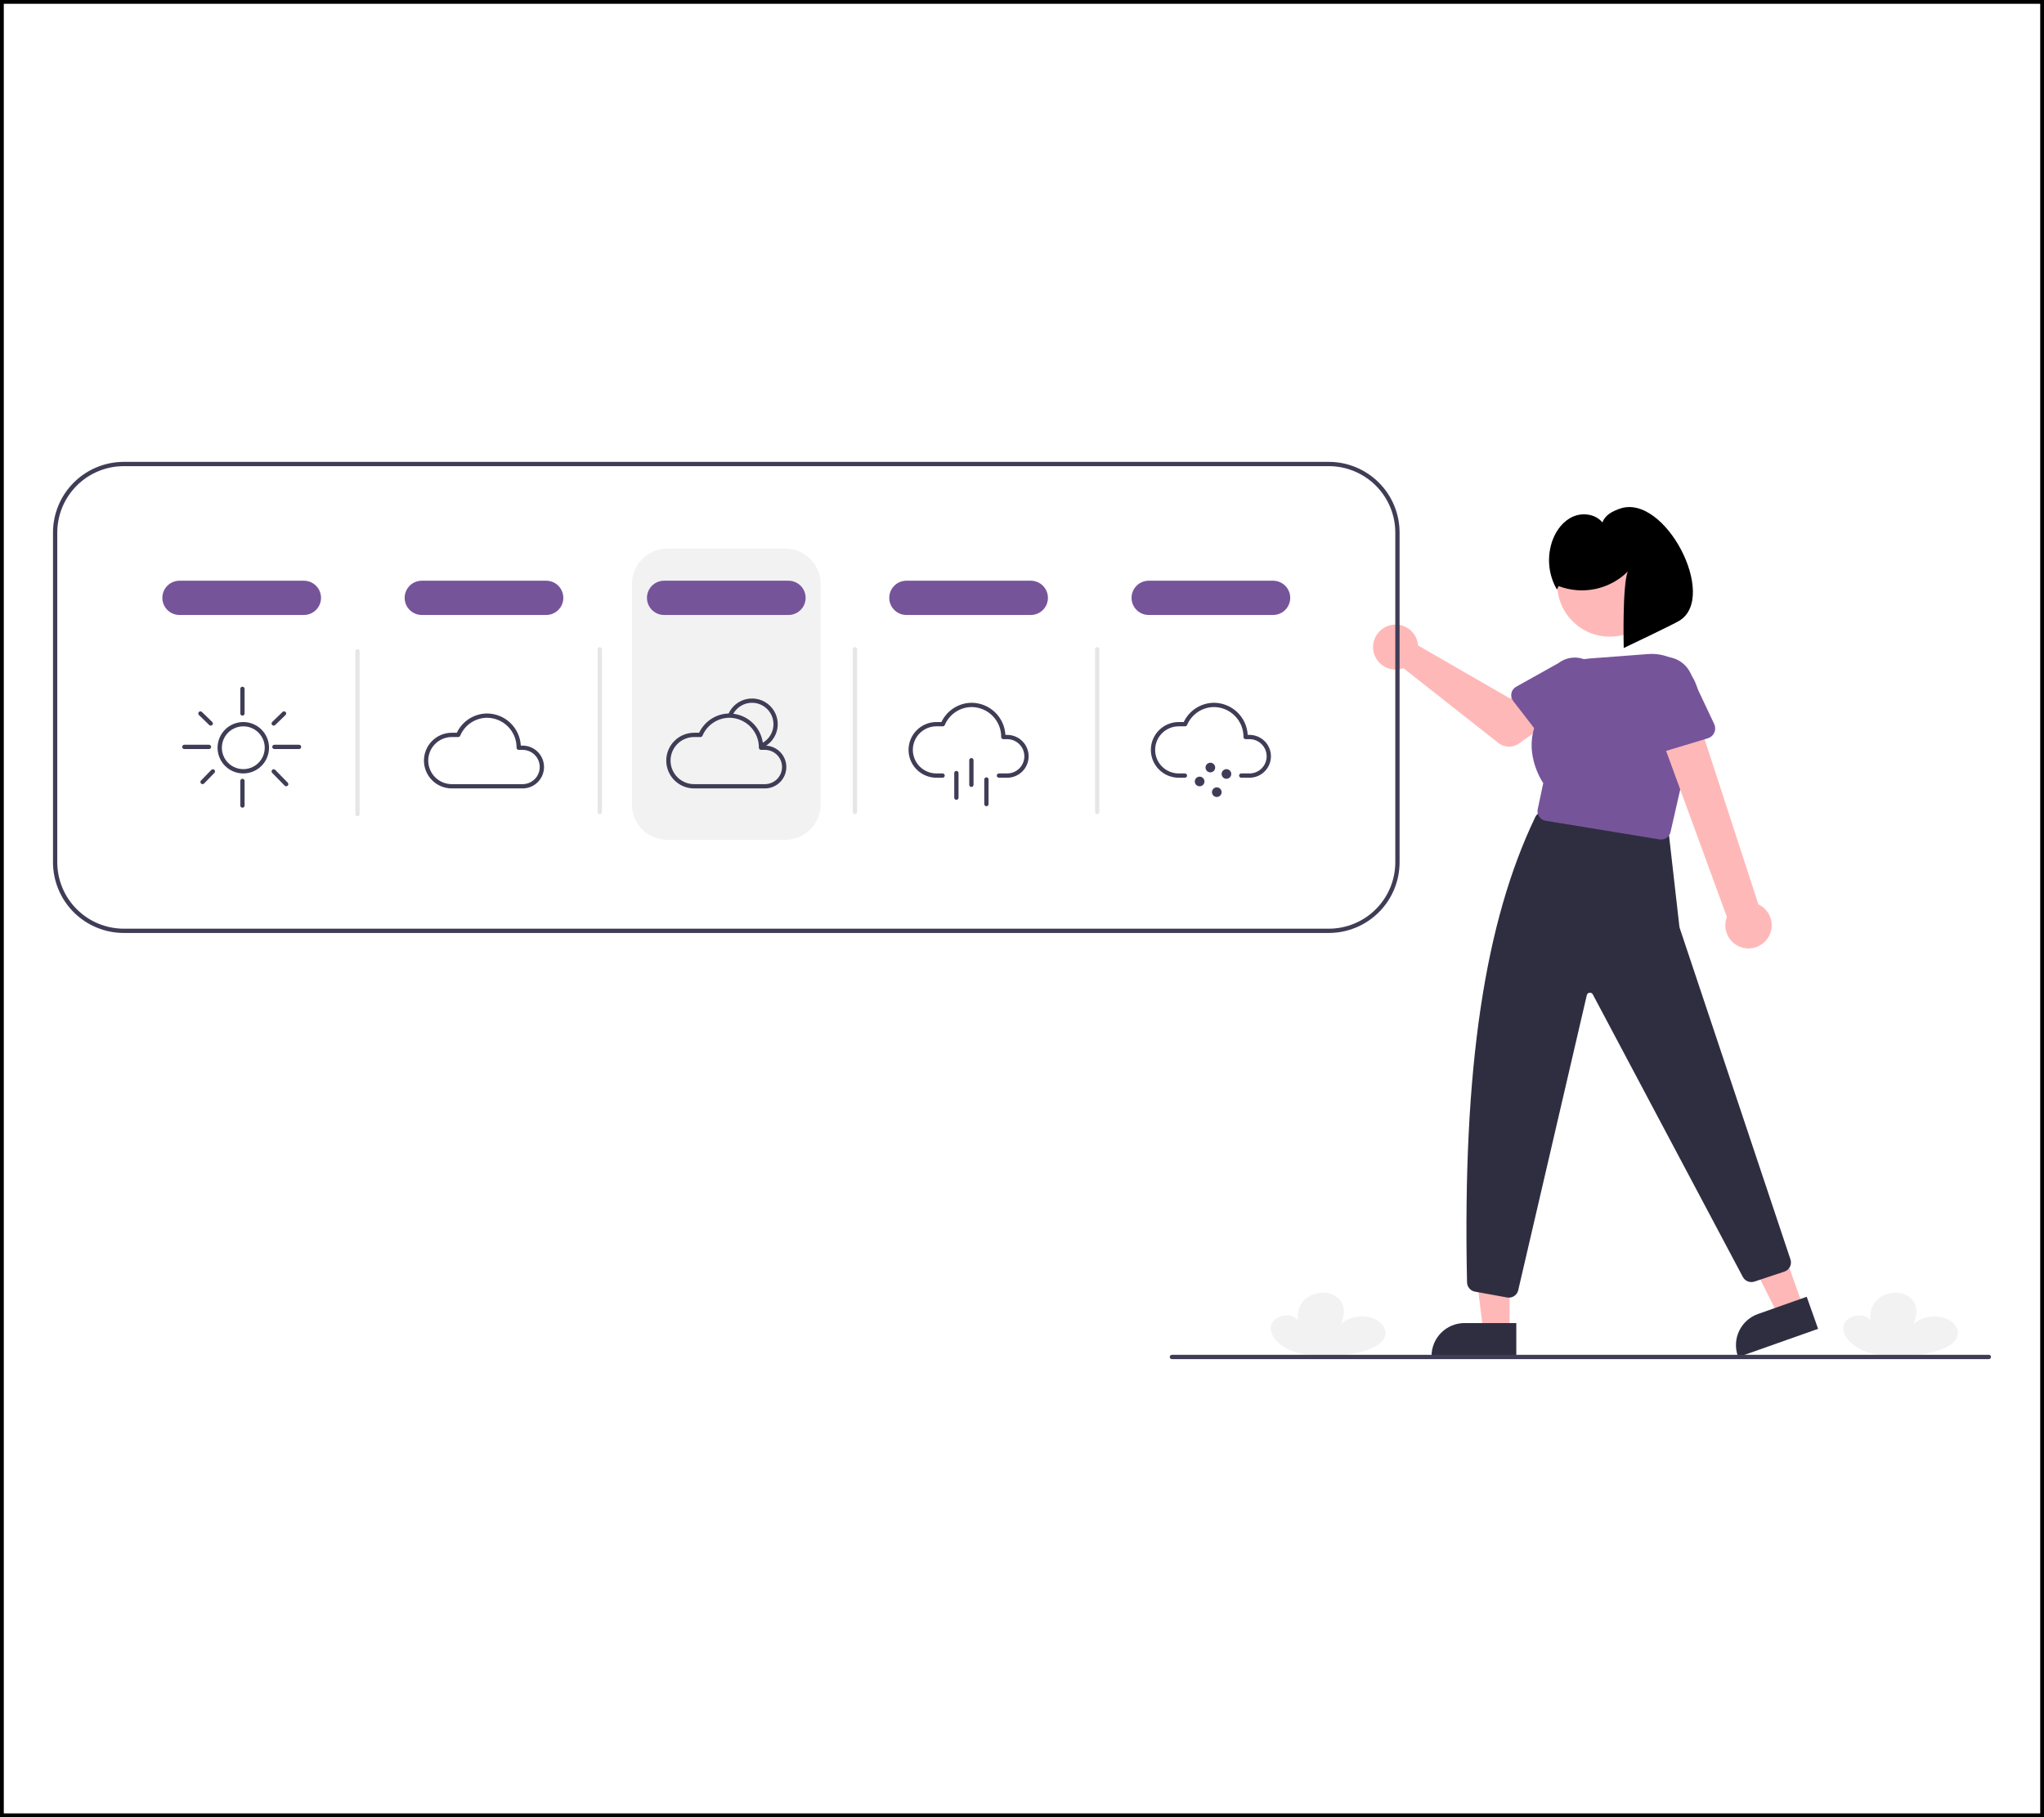 <svg width="540" height="480" viewBox="0 0 540 480" fill="none" xmlns="http://www.w3.org/2000/svg">
<rect x="0" y="0" width="540" height="480" fill="#808080" stroke="none"/>
<rect x="0.5" y="0.5" width="539" height="479" fill="white" stroke="black"/>
<g clip-path="url(#clip0_22_815)">
<path d="M497.897 357.945C493.553 357.765 489.595 356.014 487.804 353.302C487.721 353.175 487.642 353.047 487.568 352.916C486.914 351.76 486.71 350.432 487.425 349.293C488.139 348.155 489.925 347.29 491.718 347.469C493.511 347.649 494.911 349.077 494.169 350.207C494.003 347.923 493.867 345.523 495.712 343.535C496.727 342.496 498.051 341.812 499.487 341.587C503.204 340.934 505.671 343.032 506.165 345.151C506.53 346.715 506.026 348.305 505.525 349.851C507.07 348.026 510.747 347.214 513.562 348.076C516.377 348.938 517.939 351.354 516.977 353.357C515.844 355.718 512.066 356.938 508.558 357.582C505.66 358.115 501.315 358.087 497.897 357.945Z" fill="#F2F2F2"/>
<path d="M346.645 357.945C342.301 357.765 338.343 356.014 336.552 353.302C336.468 353.175 336.39 353.047 336.316 352.916C335.662 351.76 335.458 350.432 336.172 349.293C336.887 348.155 338.673 347.29 340.466 347.469C342.259 347.649 343.658 349.077 342.916 350.207C342.751 347.923 342.615 345.523 344.46 343.535C345.475 342.496 346.799 341.812 348.235 341.587C351.951 340.934 354.419 343.032 354.913 345.151C355.278 346.715 354.774 348.305 354.273 349.851C355.818 348.026 359.494 347.214 362.31 348.076C365.125 348.938 366.687 351.354 365.725 353.357C364.592 355.718 360.814 356.938 357.305 357.582C354.408 358.115 350.063 358.087 346.645 357.945Z" fill="#F2F2F2"/>
<path d="M207.455 221.834H176.299C173.82 221.831 171.445 220.847 169.692 219.097C167.94 217.348 166.954 214.976 166.952 212.501V154.241C166.954 151.767 167.94 149.394 169.692 147.645C171.445 145.895 173.82 144.911 176.299 144.908H207.455C209.934 144.911 212.309 145.895 214.062 147.645C215.814 149.394 216.8 151.767 216.802 154.241V212.501C216.8 214.976 215.814 217.348 214.062 219.097C212.309 220.847 209.934 221.831 207.455 221.834V221.834Z" fill="#F2F2F2"/>
<path d="M398.818 351.747H391.874L388.57 324.999L398.82 325L398.818 351.747Z" fill="#FFB8B8"/>
<path d="M400.59 358.469L378.196 358.468V358.185C378.196 357.043 378.422 355.911 378.86 354.855C379.298 353.799 379.94 352.84 380.749 352.032C381.559 351.223 382.519 350.582 383.577 350.145C384.634 349.708 385.768 349.483 386.913 349.483H386.913L400.59 349.483L400.59 358.469Z" fill="#2F2E41"/>
<path d="M476.402 345.259L469.856 347.574L457.798 323.462L467.46 320.046L476.402 345.259Z" fill="#FFB8B8"/>
<path d="M480.319 351.005L459.21 358.469L459.116 358.203C458.734 357.125 458.568 355.983 458.628 354.842C458.687 353.701 458.972 352.582 459.465 351.551C459.957 350.519 460.649 349.595 461.499 348.83C462.35 348.065 463.343 347.475 464.422 347.093L464.423 347.093L477.315 342.534L480.319 351.005Z" fill="#2F2E41"/>
<path d="M398.625 342.766C398.469 342.766 398.314 342.752 398.16 342.724L389.668 341.183C389.09 341.076 388.566 340.774 388.185 340.327C387.803 339.881 387.587 339.316 387.573 338.73C386.339 281.649 392.408 243.291 405.612 215.797C405.847 215.311 406.232 214.912 406.71 214.66C407.188 214.407 407.734 214.314 408.269 214.394L438.81 218.796C439.367 218.877 439.882 219.14 440.275 219.544C440.667 219.948 440.914 220.47 440.978 221.029L443.671 244.731C443.686 244.859 443.713 244.985 443.751 245.108L473.033 332.707C473.233 333.344 473.174 334.034 472.871 334.629C472.568 335.225 472.043 335.678 471.409 335.892L463.496 338.525C462.914 338.716 462.282 338.692 461.716 338.458C461.15 338.224 460.686 337.795 460.41 337.249L420.802 262.677C420.723 262.521 420.598 262.392 420.443 262.309C420.288 262.226 420.111 262.193 419.937 262.215C419.763 262.237 419.599 262.312 419.469 262.43C419.34 262.548 419.25 262.704 419.212 262.875L401.106 340.766C400.984 341.332 400.671 341.84 400.22 342.204C399.768 342.568 399.205 342.766 398.625 342.766Z" fill="#2F2E41"/>
<path d="M374.489 169.568C374.558 169.873 374.603 170.184 374.624 170.496L398.959 184.513L404.874 181.113L411.18 189.356L401.294 196.391C400.496 196.959 399.534 197.254 398.553 197.23C397.573 197.206 396.627 196.865 395.857 196.259L370.763 176.492C369.631 176.911 368.398 176.975 367.228 176.677C366.058 176.378 365.006 175.732 364.214 174.822C363.421 173.913 362.924 172.784 362.79 171.585C362.655 170.387 362.889 169.176 363.461 168.114C364.032 167.052 364.914 166.189 365.989 165.639C367.063 165.09 368.28 164.88 369.478 165.038C370.675 165.195 371.795 165.713 372.691 166.523C373.586 167.332 374.213 168.394 374.489 169.568V169.568Z" fill="#FFB8B8"/>
<path d="M399.293 183.112C399.366 182.754 399.516 182.415 399.732 182.12C399.949 181.825 400.226 181.58 400.546 181.401L411.713 175.166C413.197 174.023 415.074 173.513 416.933 173.75C418.793 173.986 420.482 174.949 421.632 176.427C422.781 177.906 423.296 179.779 423.065 181.636C422.833 183.493 421.873 185.183 420.395 186.334L411.492 195.566C411.238 195.829 410.93 196.035 410.589 196.169C410.248 196.303 409.882 196.362 409.516 196.342C409.15 196.322 408.793 196.223 408.469 196.053C408.145 195.883 407.861 195.645 407.637 195.355L399.772 185.177C399.548 184.888 399.39 184.553 399.307 184.197C399.224 183.841 399.22 183.471 399.293 183.112Z" fill="#76549A"/>
<path d="M425.298 168.171C432.982 168.171 439.212 161.951 439.212 154.278C439.212 146.606 432.982 140.386 425.298 140.386C417.614 140.386 411.385 146.606 411.385 154.278C411.385 161.951 417.614 168.171 425.298 168.171Z" fill="#FFB8B8"/>
<path d="M438.846 221.76C438.708 221.76 438.57 221.748 438.434 221.726L408.323 216.797C407.983 216.742 407.658 216.618 407.367 216.433C407.076 216.248 406.826 216.006 406.631 215.722C406.437 215.438 406.302 215.117 406.235 214.78C406.168 214.442 406.17 214.094 406.242 213.758L407.707 206.862C406.957 205.745 400.851 196.032 408.288 186.909C408.145 183.668 409.275 180.5 411.437 178.078C413.599 175.657 416.622 174.173 419.863 173.944L435.424 172.764C437.426 172.612 439.435 172.943 441.282 173.728C443.129 174.513 444.76 175.729 446.039 177.275C447.317 178.821 448.204 180.651 448.627 182.61C449.049 184.57 448.994 186.602 448.466 188.536L441.332 219.78C441.203 220.342 440.886 220.843 440.435 221.203C439.984 221.562 439.424 221.759 438.846 221.76V221.76Z" fill="#76549A"/>
<path d="M466.965 247.886C467.475 247.159 467.82 246.329 467.975 245.454C468.129 244.579 468.09 243.681 467.859 242.823C467.629 241.965 467.212 241.168 466.64 240.488C466.067 239.808 465.353 239.262 464.546 238.887L447.402 186.257L437.467 190.964L456.225 242.21C455.685 243.605 455.676 245.149 456.201 246.55C456.725 247.951 457.746 249.112 459.07 249.811C460.393 250.511 461.928 250.701 463.383 250.347C464.839 249.992 466.113 249.117 466.965 247.886V247.886Z" fill="#FFB8B8"/>
<path d="M451.194 195.019L438.001 198.999C437.626 199.112 437.231 199.143 436.842 199.09C436.454 199.037 436.081 198.901 435.75 198.691C435.419 198.481 435.137 198.202 434.924 197.874C434.71 197.546 434.57 197.175 434.513 196.788L432.51 183.215C431.94 181.294 432.156 179.226 433.112 177.464C434.067 175.702 435.683 174.39 437.606 173.816C439.528 173.242 441.601 173.453 443.368 174.403C445.135 175.353 446.452 176.963 447.031 178.882L452.873 191.25C453.04 191.604 453.129 191.99 453.133 192.381C453.138 192.773 453.057 193.161 452.898 193.519C452.739 193.876 452.504 194.196 452.21 194.455C451.916 194.714 451.569 194.906 451.194 195.019H451.194Z" fill="#76549A"/>
<path d="M411.774 154.815C414.863 155.99 418.225 156.254 421.46 155.576C424.695 154.898 427.666 153.305 430.021 150.989C428.561 154.839 428.969 171.167 428.969 171.167C428.969 171.167 441.912 165.032 443.668 163.959C454.038 157.621 439.735 130.053 427.836 134.401C425.821 135.137 424.138 136.004 423.323 137.986C421.546 135.798 418.183 135.323 415.596 136.447C413.009 137.571 411.17 140.007 410.181 142.645C409.4 144.774 409.096 147.048 409.292 149.307C409.487 151.566 410.176 153.755 411.31 155.719L411.774 154.815Z" fill="black"/>
<path d="M351.06 122H32.694C27.738 122.005 22.985 123.973 19.481 127.472C15.976 130.972 14.005 135.717 14 140.666V227.773C14.005 232.722 15.976 237.467 19.481 240.967C22.985 244.466 27.738 246.434 32.694 246.439H351.06C356.017 246.434 360.769 244.466 364.273 240.967C367.778 237.467 369.749 232.722 369.754 227.773V140.666C369.749 135.717 367.778 130.972 364.273 127.472C360.769 123.973 356.017 122.005 351.06 122V122ZM368.621 227.773C368.615 232.422 366.763 236.878 363.471 240.166C360.179 243.453 355.716 245.302 351.06 245.308H32.694C28.038 245.302 23.575 243.453 20.283 240.166C16.991 236.878 15.139 232.422 15.133 227.773V140.666C15.139 136.017 16.991 131.561 20.283 128.274C23.575 124.986 28.038 123.137 32.694 123.131H351.06C355.716 123.137 360.179 124.986 363.471 128.274C366.763 131.561 368.615 136.017 368.621 140.666V227.773Z" fill="#3F3D56"/>
<path d="M64.276 204.3C62.931 204.3 61.617 203.901 60.499 203.156C59.381 202.41 58.51 201.35 57.995 200.109C57.481 198.869 57.346 197.504 57.608 196.188C57.871 194.871 58.518 193.662 59.469 192.712C60.42 191.763 61.631 191.117 62.95 190.855C64.268 190.593 65.635 190.727 66.877 191.241C68.119 191.755 69.181 192.625 69.928 193.741C70.675 194.857 71.074 196.169 71.074 197.512C71.072 199.311 70.355 201.037 69.08 202.309C67.806 203.582 66.078 204.297 64.276 204.3V204.3ZM64.276 191.856C63.155 191.856 62.06 192.187 61.129 192.809C60.197 193.43 59.471 194.314 59.042 195.347C58.613 196.381 58.501 197.518 58.72 198.615C58.938 199.713 59.478 200.721 60.27 201.512C61.062 202.303 62.072 202.841 63.171 203.06C64.269 203.278 65.409 203.166 66.444 202.738C67.479 202.31 68.364 201.585 68.986 200.654C69.608 199.724 69.941 198.631 69.941 197.512C69.939 196.012 69.342 194.575 68.28 193.514C67.218 192.454 65.778 191.857 64.276 191.856V191.856Z" fill="#3F3D56"/>
<path d="M64.053 189.027C63.903 189.027 63.758 188.968 63.652 188.862C63.546 188.756 63.486 188.612 63.486 188.462V181.957C63.486 181.807 63.546 181.663 63.652 181.557C63.758 181.451 63.903 181.391 64.053 181.391C64.203 181.391 64.347 181.451 64.453 181.557C64.559 181.663 64.619 181.807 64.619 181.957V188.462C64.619 188.612 64.559 188.756 64.453 188.862C64.347 188.968 64.203 189.027 64.053 189.027Z" fill="#3F3D56"/>
<path d="M55.212 197.855H48.697C48.547 197.855 48.403 197.795 48.297 197.689C48.191 197.583 48.131 197.439 48.131 197.289C48.131 197.139 48.191 196.995 48.297 196.889C48.403 196.783 48.547 196.724 48.697 196.724H55.212C55.362 196.724 55.506 196.783 55.612 196.889C55.719 196.995 55.778 197.139 55.778 197.289C55.778 197.439 55.719 197.583 55.612 197.689C55.506 197.795 55.362 197.855 55.212 197.855Z" fill="#3F3D56"/>
<path d="M79.004 197.855H72.49C72.34 197.855 72.195 197.795 72.089 197.689C71.983 197.583 71.923 197.439 71.923 197.289C71.923 197.139 71.983 196.995 72.089 196.889C72.195 196.783 72.34 196.724 72.49 196.724H79.004C79.155 196.724 79.299 196.783 79.405 196.889C79.511 196.995 79.571 197.139 79.571 197.289C79.571 197.439 79.511 197.583 79.405 197.689C79.299 197.795 79.155 197.855 79.004 197.855Z" fill="#3F3D56"/>
<path d="M72.311 191.67C72.198 191.67 72.088 191.637 71.994 191.574C71.901 191.511 71.828 191.422 71.786 191.317C71.743 191.213 71.733 191.098 71.757 190.988C71.78 190.878 71.835 190.777 71.916 190.699L74.645 188.056C74.752 187.951 74.897 187.894 75.048 187.896C75.198 187.899 75.341 187.96 75.446 188.068C75.55 188.176 75.608 188.32 75.606 188.47C75.603 188.62 75.541 188.763 75.433 188.868L72.705 191.511C72.6 191.613 72.458 191.671 72.311 191.67V191.67Z" fill="#3F3D56"/>
<path d="M55.674 191.67C55.527 191.671 55.385 191.613 55.28 191.511L52.552 188.868C52.498 188.816 52.456 188.754 52.426 188.686C52.397 188.618 52.381 188.545 52.38 188.47C52.379 188.396 52.392 188.322 52.419 188.253C52.447 188.184 52.488 188.121 52.539 188.068C52.591 188.015 52.653 187.972 52.721 187.943C52.79 187.913 52.863 187.897 52.937 187.896C53.012 187.895 53.086 187.909 53.155 187.936C53.224 187.963 53.287 188.004 53.34 188.056L56.069 190.699C56.15 190.777 56.205 190.878 56.228 190.988C56.252 191.098 56.242 191.213 56.199 191.317C56.157 191.422 56.084 191.511 55.991 191.574C55.897 191.637 55.787 191.67 55.674 191.67Z" fill="#3F3D56"/>
<path d="M53.513 207.128C53.401 207.128 53.292 207.095 53.2 207.033C53.107 206.972 53.034 206.885 52.991 206.782C52.947 206.68 52.935 206.567 52.956 206.458C52.976 206.348 53.029 206.248 53.106 206.168L55.834 203.363C55.939 203.255 56.082 203.193 56.232 203.191C56.383 203.189 56.528 203.246 56.635 203.351C56.743 203.455 56.805 203.598 56.807 203.748C56.809 203.898 56.752 204.043 56.647 204.151L53.919 206.956C53.866 207.01 53.803 207.054 53.733 207.083C53.663 207.113 53.588 207.128 53.513 207.128V207.128Z" fill="#3F3D56"/>
<path d="M75.606 207.693C75.53 207.693 75.455 207.678 75.385 207.649C75.316 207.62 75.253 207.577 75.2 207.523L71.906 204.152C71.854 204.099 71.813 204.036 71.785 203.967C71.757 203.898 71.744 203.824 71.745 203.75C71.746 203.676 71.761 203.602 71.79 203.534C71.82 203.466 71.862 203.404 71.915 203.352C71.969 203.3 72.031 203.259 72.101 203.232C72.17 203.204 72.243 203.19 72.318 203.191C72.392 203.192 72.466 203.208 72.534 203.237C72.602 203.266 72.664 203.309 72.716 203.362L76.011 206.733C76.089 206.812 76.141 206.913 76.162 207.022C76.183 207.132 76.171 207.245 76.128 207.347C76.084 207.45 76.012 207.537 75.919 207.599C75.826 207.661 75.717 207.693 75.606 207.693Z" fill="#3F3D56"/>
<path d="M64.053 213.35C63.903 213.35 63.758 213.29 63.652 213.184C63.546 213.078 63.486 212.934 63.486 212.784V206.279C63.486 206.129 63.546 205.985 63.652 205.879C63.758 205.773 63.903 205.714 64.053 205.714C64.203 205.714 64.347 205.773 64.453 205.879C64.559 205.985 64.619 206.129 64.619 206.279V212.784C64.619 212.934 64.559 213.078 64.453 213.184C64.347 213.29 64.203 213.35 64.053 213.35Z" fill="#3F3D56"/>
<path d="M138.153 208.259H119.243C117.311 208.226 115.47 207.437 114.116 206.062C112.761 204.686 112.002 202.835 112.002 200.906C112.002 198.977 112.761 197.125 114.116 195.75C115.47 194.374 117.311 193.585 119.243 193.552H120.689C121.407 192.035 122.54 190.752 123.957 189.851C125.374 188.951 127.018 188.469 128.698 188.462C130.983 188.483 133.174 189.371 134.825 190.948C136.477 192.524 137.466 194.668 137.59 196.946H138.153C139.64 196.971 141.057 197.577 142.099 198.636C143.141 199.694 143.726 201.118 143.726 202.603C143.726 204.087 143.141 205.512 142.099 206.57C141.057 207.628 139.64 208.234 138.153 208.259V208.259ZM119.243 194.684C117.612 194.716 116.059 195.386 114.917 196.55C113.775 197.713 113.135 199.277 113.135 200.906C113.135 202.535 113.775 204.099 114.917 205.262C116.059 206.425 117.612 207.095 119.243 207.128H138.153C139.339 207.103 140.468 206.616 141.298 205.77C142.128 204.924 142.593 203.787 142.593 202.603C142.593 201.418 142.128 200.281 141.298 199.435C140.468 198.59 139.339 198.102 138.153 198.078H137.041C136.891 198.078 136.747 198.018 136.64 197.912C136.534 197.806 136.475 197.662 136.475 197.512C136.492 195.433 135.684 193.432 134.226 191.947C132.768 190.463 130.78 189.616 128.698 189.593C127.176 189.601 125.689 190.055 124.423 190.899C123.156 191.744 122.166 192.94 121.575 194.341C121.531 194.443 121.458 194.53 121.366 194.59C121.273 194.651 121.165 194.684 121.054 194.684H119.243Z" fill="#3F3D56"/>
<path d="M201.321 197.544L200.88 196.502C201.737 196.141 202.491 195.574 203.077 194.852C203.662 194.13 204.061 193.275 204.237 192.363C204.413 191.451 204.362 190.509 204.087 189.622C203.813 188.734 203.324 187.927 202.663 187.273C202.002 186.619 201.19 186.138 200.299 185.871C199.408 185.605 198.464 185.562 197.552 185.746C196.64 185.93 195.788 186.335 195.07 186.926C194.352 187.517 193.791 188.275 193.436 189.134L192.389 188.702C192.814 187.672 193.488 186.762 194.349 186.053C195.211 185.344 196.234 184.857 197.328 184.637C198.422 184.416 199.554 184.468 200.624 184.788C201.693 185.107 202.668 185.685 203.46 186.47C204.253 187.255 204.84 188.222 205.17 189.287C205.499 190.353 205.561 191.482 205.35 192.577C205.138 193.671 204.66 194.697 203.958 195.563C203.255 196.43 202.35 197.11 201.321 197.544V197.544Z" fill="#3F3D56"/>
<path d="M202.167 208.259H183.256C181.325 208.226 179.483 207.437 178.129 206.062C176.774 204.686 176.015 202.835 176.015 200.906C176.015 198.977 176.774 197.125 178.129 195.75C179.483 194.374 181.325 193.585 183.256 193.552H184.702C185.42 192.035 186.553 190.752 187.97 189.851C189.387 188.951 191.031 188.469 192.711 188.462C194.996 188.483 197.187 189.371 198.839 190.948C200.49 192.524 201.479 194.668 201.604 196.946H202.167C203.653 196.971 205.07 197.577 206.112 198.636C207.155 199.694 207.739 201.118 207.739 202.603C207.739 204.087 207.155 205.512 206.112 206.57C205.07 207.628 203.653 208.234 202.167 208.259V208.259ZM183.256 194.684C181.625 194.716 180.072 195.386 178.93 196.55C177.788 197.713 177.148 199.277 177.148 200.906C177.148 202.535 177.788 204.099 178.93 205.262C180.072 206.425 181.625 207.095 183.256 207.128H202.167C203.352 207.103 204.481 206.616 205.311 205.77C206.141 204.924 206.606 203.787 206.606 202.603C206.606 201.418 206.141 200.281 205.311 199.435C204.481 198.59 203.352 198.102 202.167 198.078H201.054C200.904 198.078 200.76 198.018 200.654 197.912C200.547 197.806 200.488 197.662 200.488 197.512C200.506 195.433 199.697 193.432 198.239 191.947C196.781 190.463 194.793 189.616 192.711 189.593C191.189 189.601 189.702 190.055 188.436 190.899C187.17 191.744 186.179 192.94 185.588 194.341C185.544 194.443 185.472 194.53 185.379 194.59C185.287 194.651 185.178 194.684 185.067 194.684H183.256Z" fill="#3F3D56"/>
<path d="M266.18 205.431H263.906C263.756 205.431 263.611 205.371 263.505 205.265C263.399 205.159 263.339 205.015 263.339 204.865C263.339 204.715 263.399 204.571 263.505 204.465C263.611 204.359 263.756 204.3 263.906 204.3H266.18C267.365 204.275 268.494 203.788 269.324 202.942C270.154 202.096 270.619 200.959 270.619 199.774C270.619 198.59 270.154 197.453 269.324 196.607C268.494 195.761 267.365 195.274 266.18 195.249H265.067C264.917 195.249 264.773 195.19 264.667 195.084C264.56 194.978 264.501 194.834 264.501 194.684C264.519 192.605 263.71 190.604 262.252 189.119C260.794 187.635 258.807 186.788 256.724 186.765C255.202 186.773 253.715 187.227 252.449 188.071C251.183 188.915 250.192 190.112 249.601 191.513C249.557 191.615 249.485 191.701 249.392 191.762C249.3 191.823 249.191 191.856 249.08 191.856H247.269C245.638 191.888 244.085 192.558 242.943 193.721C241.801 194.885 241.162 196.449 241.162 198.078C241.162 199.706 241.801 201.27 242.943 202.434C244.085 203.597 245.638 204.267 247.269 204.3H249.025C249.176 204.3 249.32 204.359 249.426 204.465C249.532 204.571 249.592 204.715 249.592 204.865C249.592 205.015 249.532 205.159 249.426 205.265C249.32 205.371 249.176 205.431 249.025 205.431H247.269C245.338 205.398 243.496 204.609 242.142 203.234C240.787 201.858 240.028 200.007 240.028 198.078C240.028 196.149 240.787 194.297 242.142 192.921C243.496 191.546 245.338 190.757 247.269 190.724H248.715C249.433 189.207 250.566 187.924 251.983 187.023C253.4 186.122 255.044 185.641 256.724 185.634C259.009 185.655 261.2 186.543 262.852 188.119C264.503 189.695 265.492 191.84 265.617 194.118H266.18C267.666 194.143 269.083 194.749 270.125 195.807C271.168 196.866 271.752 198.29 271.752 199.774C271.752 201.259 271.168 202.683 270.125 203.742C269.083 204.8 267.666 205.406 266.18 205.431V205.431Z" fill="#3F3D56"/>
<path d="M256.631 207.873C256.48 207.873 256.336 207.813 256.23 207.707C256.124 207.601 256.064 207.457 256.064 207.307V200.802C256.064 200.652 256.124 200.508 256.23 200.402C256.336 200.296 256.48 200.237 256.631 200.237C256.781 200.237 256.925 200.296 257.031 200.402C257.137 200.508 257.197 200.652 257.197 200.802V207.307C257.197 207.457 257.137 207.601 257.031 207.707C256.925 207.813 256.781 207.873 256.631 207.873V207.873Z" fill="#3F3D56"/>
<path d="M252.665 211.266C252.515 211.266 252.371 211.207 252.265 211.101C252.158 210.995 252.099 210.851 252.099 210.701V204.196C252.099 204.046 252.158 203.902 252.265 203.796C252.371 203.69 252.515 203.63 252.665 203.63C252.815 203.63 252.96 203.69 253.066 203.796C253.172 203.902 253.232 204.046 253.232 204.196V210.701C253.232 210.851 253.172 210.995 253.066 211.101C252.96 211.207 252.815 211.266 252.665 211.266Z" fill="#3F3D56"/>
<path d="M260.596 212.963C260.446 212.963 260.302 212.904 260.196 212.798C260.089 212.692 260.03 212.548 260.03 212.398V205.893C260.03 205.743 260.089 205.599 260.196 205.493C260.302 205.387 260.446 205.327 260.596 205.327C260.746 205.327 260.89 205.387 260.997 205.493C261.103 205.599 261.163 205.743 261.163 205.893V212.398C261.163 212.548 261.103 212.692 260.997 212.798C260.89 212.904 260.746 212.963 260.596 212.963V212.963Z" fill="#3F3D56"/>
<path d="M330.193 205.431H327.919C327.769 205.431 327.625 205.371 327.518 205.265C327.412 205.159 327.352 205.015 327.352 204.865C327.352 204.715 327.412 204.571 327.518 204.465C327.625 204.359 327.769 204.3 327.919 204.3H330.193C331.378 204.275 332.507 203.788 333.337 202.942C334.167 202.096 334.632 200.959 334.632 199.774C334.632 198.59 334.167 197.453 333.337 196.607C332.507 195.761 331.378 195.274 330.193 195.249H329.08C328.93 195.249 328.786 195.19 328.68 195.084C328.574 194.978 328.514 194.834 328.514 194.684C328.532 192.605 327.723 190.604 326.265 189.119C324.808 187.635 322.82 186.788 320.738 186.765C319.215 186.773 317.728 187.227 316.462 188.071C315.196 188.915 314.205 190.112 313.614 191.513C313.57 191.615 313.498 191.701 313.405 191.762C313.313 191.823 313.204 191.856 313.094 191.856H311.282C309.651 191.888 308.098 192.558 306.956 193.721C305.814 194.885 305.175 196.449 305.175 198.078C305.175 199.706 305.814 201.27 306.956 202.434C308.098 203.597 309.651 204.267 311.282 204.3H313.038C313.189 204.3 313.333 204.359 313.439 204.465C313.545 204.571 313.605 204.715 313.605 204.865C313.605 205.015 313.545 205.159 313.439 205.265C313.333 205.371 313.189 205.431 313.038 205.431H311.282C309.351 205.398 307.509 204.609 306.155 203.234C304.8 201.858 304.042 200.007 304.042 198.078C304.042 196.149 304.8 194.297 306.155 192.921C307.509 191.546 309.351 190.757 311.282 190.724H312.729C313.446 189.207 314.579 187.924 315.996 187.023C317.414 186.122 319.057 185.641 320.738 185.634C323.022 185.655 325.213 186.543 326.865 188.119C328.516 189.695 329.505 191.84 329.63 194.118H330.193C331.679 194.143 333.096 194.749 334.138 195.807C335.181 196.866 335.765 198.29 335.765 199.774C335.765 201.259 335.181 202.683 334.138 203.742C333.096 204.8 331.679 205.406 330.193 205.431V205.431Z" fill="#3F3D56"/>
<path d="M319.762 204.017C320.466 204.017 321.036 203.447 321.036 202.744C321.036 202.041 320.466 201.471 319.762 201.471C319.058 201.471 318.487 202.041 318.487 202.744C318.487 203.447 319.058 204.017 319.762 204.017Z" fill="#3F3D56"/>
<path d="M324.01 205.714C324.714 205.714 325.285 205.144 325.285 204.441C325.285 203.738 324.714 203.168 324.01 203.168C323.306 203.168 322.736 203.738 322.736 204.441C322.736 205.144 323.306 205.714 324.01 205.714Z" fill="#3F3D56"/>
<path d="M316.929 207.693C317.633 207.693 318.204 207.124 318.204 206.421C318.204 205.718 317.633 205.148 316.929 205.148C316.225 205.148 315.655 205.718 315.655 206.421C315.655 207.124 316.225 207.693 316.929 207.693Z" fill="#3F3D56"/>
<path d="M321.461 210.521C322.165 210.521 322.736 209.952 322.736 209.249C322.736 208.546 322.165 207.976 321.461 207.976C320.757 207.976 320.187 208.546 320.187 209.249C320.187 209.952 320.757 210.521 321.461 210.521Z" fill="#3F3D56"/>
<path d="M80.279 162.443H47.423C46.221 162.443 45.068 161.966 44.218 161.117C43.368 160.269 42.891 159.118 42.891 157.918C42.891 156.718 43.368 155.567 44.218 154.718C45.068 153.869 46.221 153.393 47.423 153.393H80.279C81.481 153.393 82.634 153.869 83.484 154.718C84.334 155.567 84.811 156.718 84.811 157.918C84.811 159.118 84.334 160.269 83.484 161.117C82.634 161.966 81.481 162.443 80.279 162.443Z" fill="#76549A"/>
<path d="M144.292 162.443H111.436C110.234 162.443 109.081 161.966 108.231 161.117C107.381 160.269 106.904 159.118 106.904 157.918C106.904 156.718 107.381 155.567 108.231 154.718C109.081 153.869 110.234 153.393 111.436 153.393H144.292C145.494 153.393 146.647 153.869 147.497 154.718C148.347 155.567 148.824 156.718 148.824 157.918C148.824 159.118 148.347 160.269 147.497 161.117C146.647 161.966 145.494 162.443 144.292 162.443Z" fill="#76549A"/>
<path d="M208.305 162.443H175.449C174.247 162.443 173.094 161.966 172.244 161.117C171.395 160.269 170.917 159.118 170.917 157.918C170.917 156.718 171.395 155.567 172.244 154.718C173.094 153.869 174.247 153.393 175.449 153.393H208.305C209.507 153.393 210.66 153.869 211.51 154.718C212.36 155.567 212.837 156.718 212.837 157.918C212.837 159.118 212.36 160.269 211.51 161.117C210.66 161.966 209.507 162.443 208.305 162.443Z" fill="#76549A"/>
<path d="M272.318 162.443H239.462C238.26 162.443 237.107 161.966 236.258 161.117C235.408 160.269 234.93 159.118 234.93 157.918C234.93 156.718 235.408 155.567 236.258 154.718C237.107 153.869 238.26 153.393 239.462 153.393H272.318C273.52 153.393 274.673 153.869 275.523 154.718C276.373 155.567 276.85 156.718 276.85 157.918C276.85 159.118 276.373 160.269 275.523 161.117C274.673 161.966 273.52 162.443 272.318 162.443Z" fill="#76549A"/>
<path d="M336.332 162.443H303.475C302.273 162.443 301.121 161.966 300.271 161.117C299.421 160.269 298.943 159.118 298.943 157.918C298.943 156.718 299.421 155.567 300.271 154.718C301.121 153.869 302.273 153.393 303.475 153.393H336.332C337.533 153.393 338.686 153.869 339.536 154.718C340.386 155.567 340.863 156.718 340.863 157.918C340.863 159.118 340.386 160.269 339.536 161.117C338.686 161.966 337.533 162.443 336.332 162.443Z" fill="#76549A"/>
<path d="M94.441 215.612C94.291 215.612 94.147 215.553 94.041 215.446C93.934 215.34 93.875 215.197 93.875 215.046V172.058C93.875 171.908 93.934 171.765 94.041 171.658C94.147 171.552 94.291 171.493 94.441 171.493C94.591 171.493 94.736 171.552 94.842 171.658C94.948 171.765 95.008 171.908 95.008 172.058V215.046C95.008 215.197 94.948 215.34 94.842 215.446C94.736 215.553 94.591 215.612 94.441 215.612Z" fill="#E6E6E6"/>
<path d="M158.454 215.047C158.304 215.047 158.16 214.987 158.054 214.881C157.947 214.775 157.888 214.631 157.888 214.481V171.493C157.888 171.343 157.947 171.199 158.054 171.093C158.16 170.987 158.304 170.927 158.454 170.927C158.605 170.927 158.749 170.987 158.855 171.093C158.961 171.199 159.021 171.343 159.021 171.493V214.481C159.021 214.631 158.961 214.775 158.855 214.881C158.749 214.987 158.605 215.047 158.454 215.047Z" fill="#E6E6E6"/>
<path d="M225.866 215.047C225.716 215.047 225.572 214.987 225.466 214.881C225.36 214.775 225.3 214.631 225.3 214.481V171.493C225.3 171.343 225.36 171.199 225.466 171.093C225.572 170.987 225.716 170.927 225.866 170.927C226.017 170.927 226.161 170.987 226.267 171.093C226.373 171.199 226.433 171.343 226.433 171.493V214.481C226.433 214.631 226.373 214.775 226.267 214.881C226.161 214.987 226.017 215.047 225.866 215.047Z" fill="#E6E6E6"/>
<path d="M289.879 215.047C289.729 215.047 289.585 214.987 289.479 214.881C289.373 214.775 289.313 214.631 289.313 214.481V171.493C289.313 171.343 289.373 171.199 289.479 171.093C289.585 170.987 289.729 170.927 289.879 170.927C290.03 170.927 290.174 170.987 290.28 171.093C290.386 171.199 290.446 171.343 290.446 171.493V214.481C290.446 214.631 290.386 214.775 290.28 214.881C290.174 214.987 290.03 215.047 289.879 215.047Z" fill="#E6E6E6"/>
<path d="M525.433 359H309.602C309.451 359 309.307 358.94 309.201 358.834C309.095 358.728 309.035 358.584 309.035 358.434C309.035 358.284 309.095 358.141 309.201 358.034C309.307 357.928 309.451 357.869 309.602 357.869H525.433C525.584 357.869 525.728 357.928 525.834 358.034C525.94 358.141 526 358.284 526 358.434C526 358.584 525.94 358.728 525.834 358.834C525.728 358.94 525.584 359 525.433 359Z" fill="#3F3D56"/>
</g>
<defs>
<clipPath id="clip0_22_815">
<rect width="512" height="237" fill="white" transform="translate(14 122)"/>
</clipPath>
</defs>
</svg>

